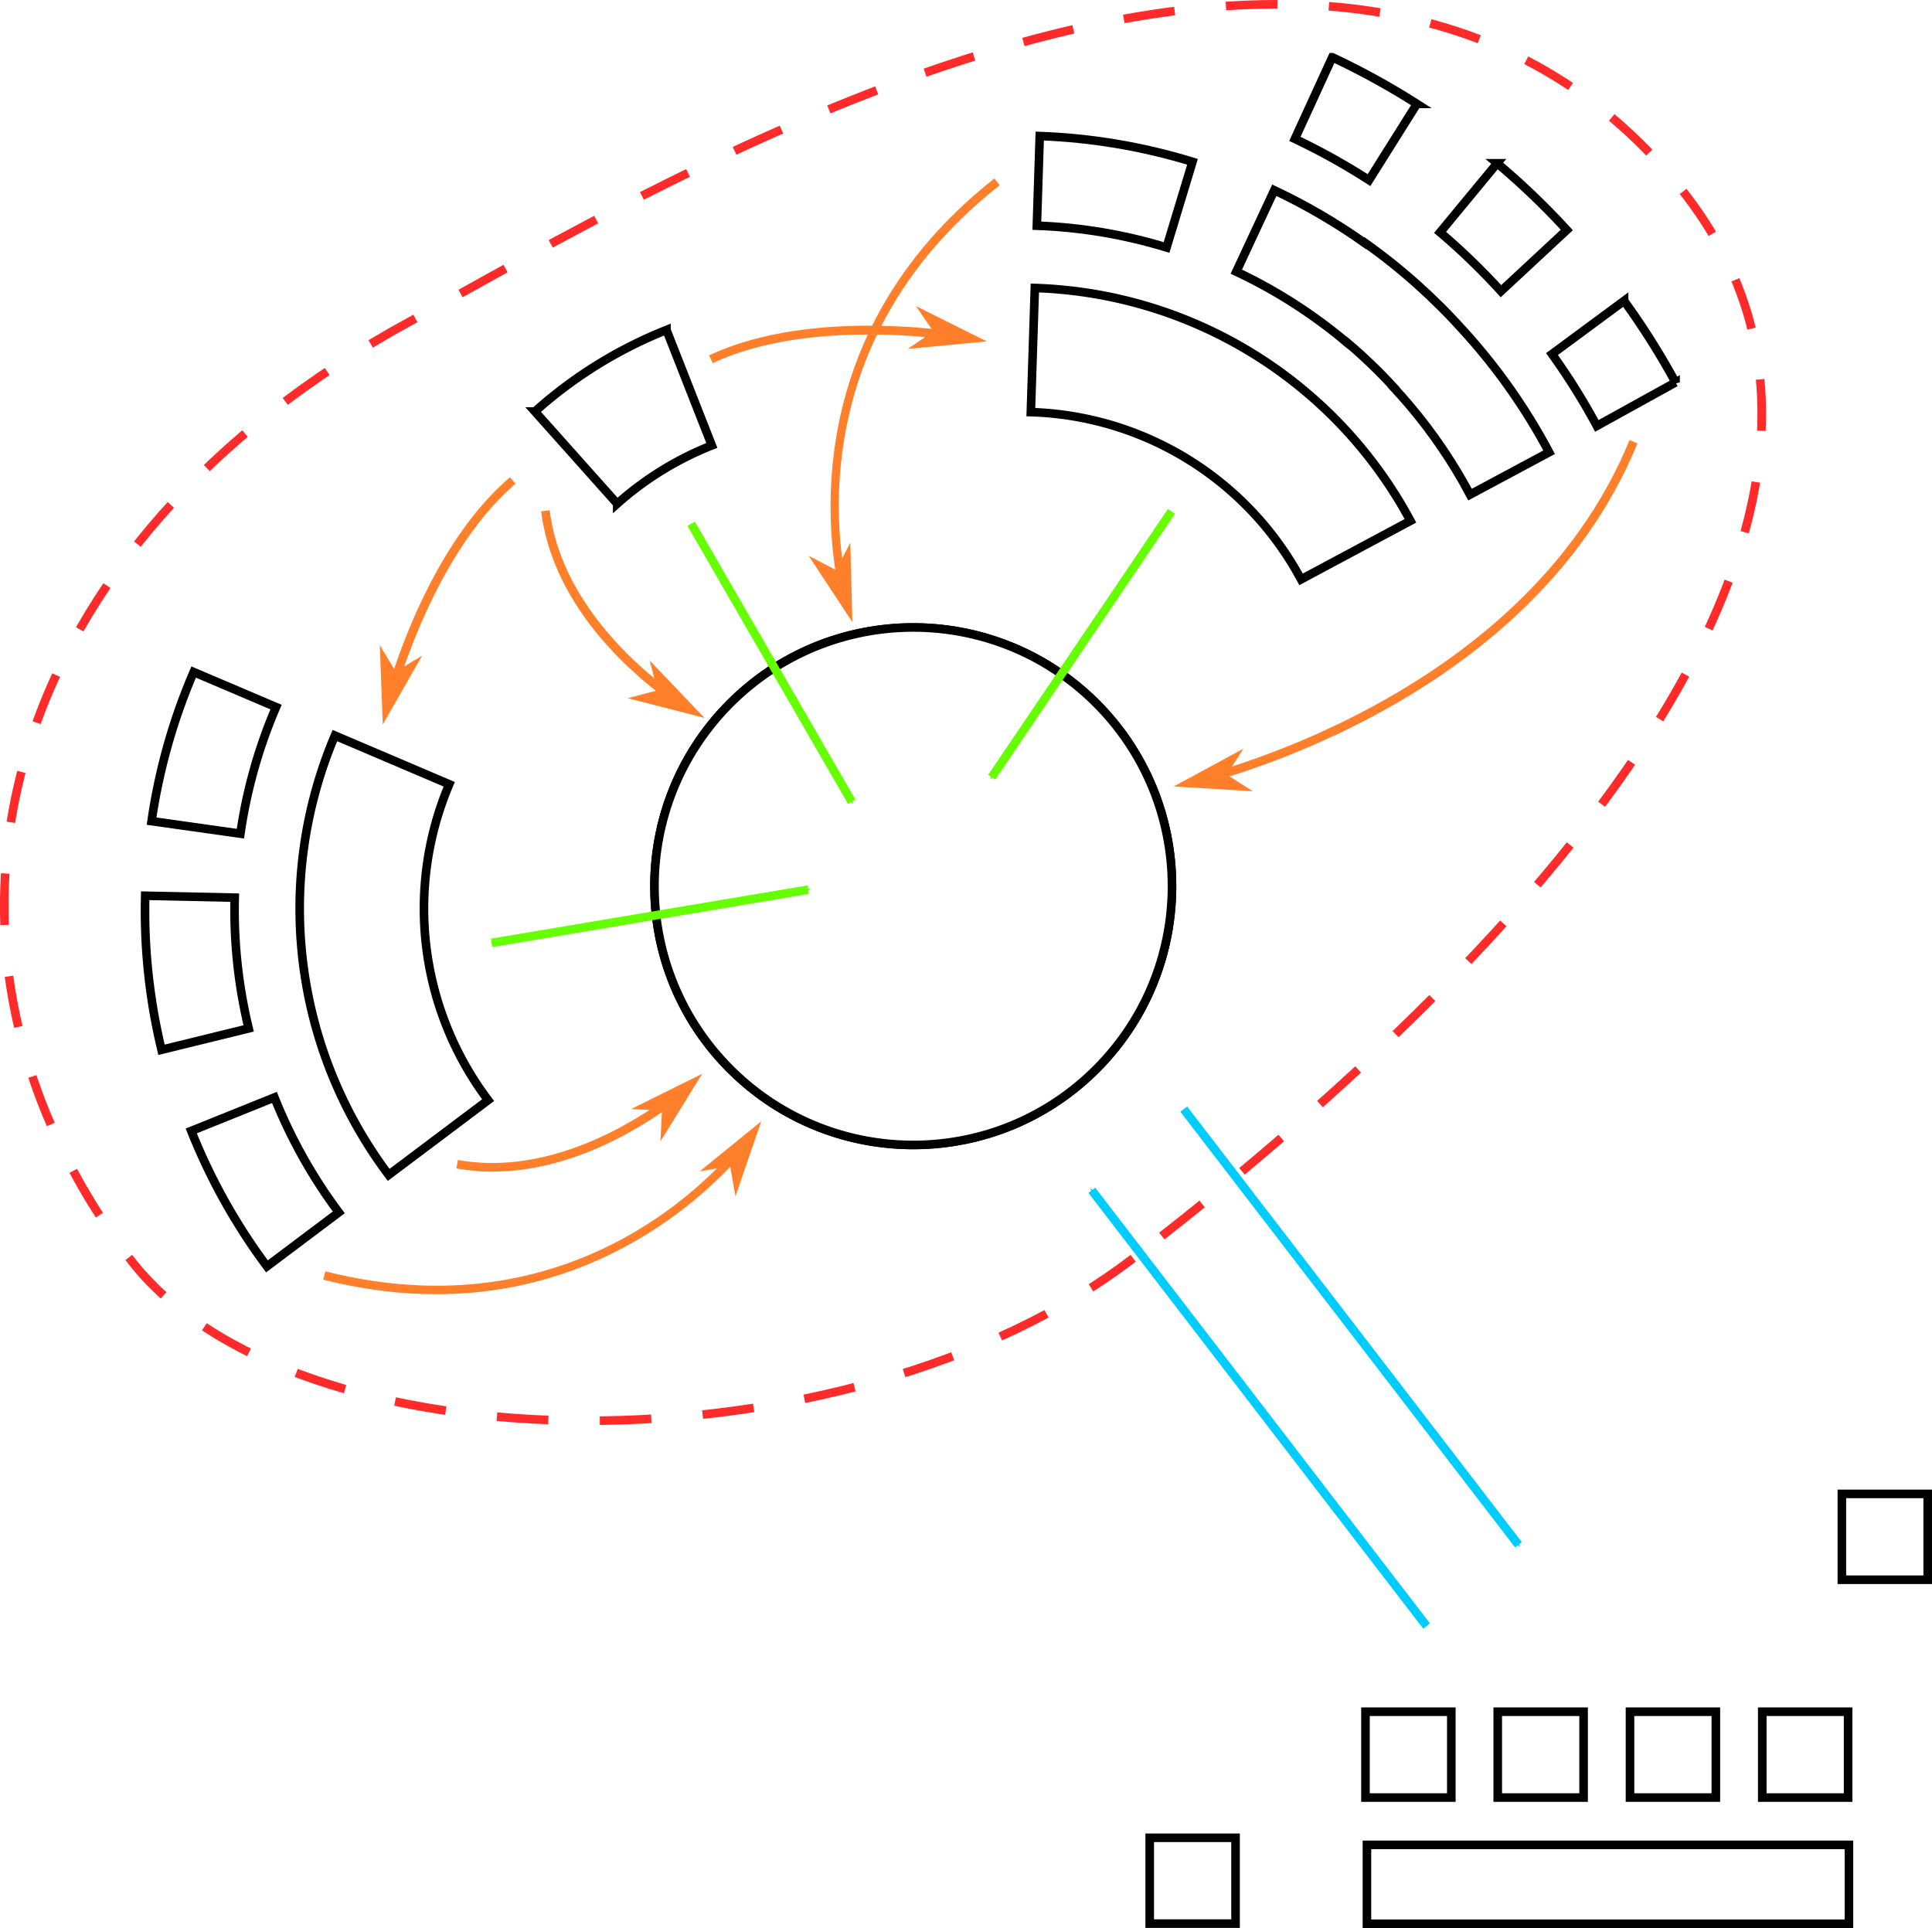 <?xml version="1.0" encoding="UTF-8" standalone="no"?>
<svg
   xmlns:dc="http://purl.org/dc/elements/1.1/"
   xmlns:cc="http://creativecommons.org/ns#"
   xmlns:rdf="http://www.w3.org/1999/02/22-rdf-syntax-ns#"
   xmlns:svg="http://www.w3.org/2000/svg"
   xmlns="http://www.w3.org/2000/svg"
   xmlns:sodipodi="http://sodipodi.sourceforge.net/DTD/sodipodi-0.dtd"
   xmlns:inkscape="http://www.inkscape.org/namespaces/inkscape"
   id="svg21094"
   version="1.1"
   viewBox="0 0 225.058 224.614"
   height="224.614mm"
   width="225.058mm"
   sodipodi:docname="codebase-stewardship.svg"
   inkscape:version="0.92.3 (2405546, 2018-03-11)">
  <sodipodi:namedview
     pagecolor="#ffffff"
     bordercolor="#666666"
     borderopacity="1"
     objecttolerance="10"
     gridtolerance="10"
     guidetolerance="10"
     inkscape:pageopacity="0"
     inkscape:pageshadow="2"
     inkscape:window-width="3706"
     inkscape:window-height="2049"
     id="namedview1514"
     showgrid="false"
     inkscape:zoom="2.2239596"
     inkscape:cx="420.82172"
     inkscape:cy="527.06602"
     inkscape:window-x="134"
     inkscape:window-y="55"
     inkscape:window-maximized="1"
     inkscape:current-layer="svg21094" />
  <defs
     id="defs21088">
    <marker
       style="overflow:visible"
       id="marker12872"
       refX="0"
       refY="0"
       orient="auto">
      <path
         transform="matrix(-0.4,0,0,-0.4,-4,0)"
         style="fill:#66ff00;fill-opacity:1;fill-rule:evenodd;stroke:#66ff00;stroke-width:1pt;stroke-opacity:1"
         d="M 0,0 5,-5 -12.5,0 5,5 Z"
         id="path12870" />
    </marker>
    <marker
       orient="auto"
       refY="0"
       refX="0"
       id="marker12884"
       style="overflow:visible">
      <path
         id="path12882"
         d="M 0,0 5,-5 -12.5,0 5,5 Z"
         style="fill:#66ff00;fill-opacity:1;fill-rule:evenodd;stroke:#66ff00;stroke-width:1pt;stroke-opacity:1"
         transform="matrix(-0.4,0,0,-0.4,-4,0)" />
    </marker>
    <marker
       style="overflow:visible"
       id="marker12528"
       refX="0"
       refY="0"
       orient="auto">
      <path
         transform="matrix(-0.4,0,0,-0.4,-4,0)"
         style="fill:#66ff00;fill-opacity:1;fill-rule:evenodd;stroke:#66ff00;stroke-width:1pt;stroke-opacity:1"
         d="M 0,0 5,-5 -12.5,0 5,5 Z"
         id="path12526" />
    </marker>
    <marker
       style="overflow:visible"
       id="marker12454"
       refX="0"
       refY="0"
       orient="auto">
      <path
         transform="matrix(-0.4,0,0,-0.4,-4,0)"
         style="fill:#ff7f2a;fill-opacity:1;fill-rule:evenodd;stroke:#ff7f2a;stroke-width:1pt;stroke-opacity:1"
         d="M 0,0 5,-5 -12.5,0 5,5 Z"
         id="path12452" />
    </marker>
    <marker
       orient="auto"
       refY="0"
       refX="0"
       id="marker12430"
       style="overflow:visible">
      <path
         id="path12428"
         d="M 0,0 5,-5 -12.5,0 5,5 Z"
         style="fill:#ff7f2a;fill-opacity:1;fill-rule:evenodd;stroke:#ff7f2a;stroke-width:1pt;stroke-opacity:1"
         transform="matrix(-0.4,0,0,-0.4,-4,0)" />
    </marker>
    <marker
       style="overflow:visible"
       id="marker12442"
       refX="0"
       refY="0"
       orient="auto">
      <path
         transform="matrix(-0.4,0,0,-0.4,-4,0)"
         style="fill:#ff7f2a;fill-opacity:1;fill-rule:evenodd;stroke:#ff7f2a;stroke-width:1pt;stroke-opacity:1"
         d="M 0,0 5,-5 -12.5,0 5,5 Z"
         id="path12440" />
    </marker>
    <marker
       orient="auto"
       refY="0"
       refX="0"
       id="marker12406"
       style="overflow:visible">
      <path
         id="path12404"
         d="M 0,0 5,-5 -12.5,0 5,5 Z"
         style="fill:#ff7f2a;fill-opacity:1;fill-rule:evenodd;stroke:#ff7f2a;stroke-width:1pt;stroke-opacity:1"
         transform="matrix(-0.4,0,0,-0.4,-4,0)" />
    </marker>
    <marker
       style="overflow:visible"
       id="marker12418"
       refX="0"
       refY="0"
       orient="auto">
      <path
         transform="matrix(-0.4,0,0,-0.4,-4,0)"
         style="fill:#ff7f2a;fill-opacity:1;fill-rule:evenodd;stroke:#ff7f2a;stroke-width:1pt;stroke-opacity:1"
         d="M 0,0 5,-5 -12.5,0 5,5 Z"
         id="path12416" />
    </marker>
    <marker
       orient="auto"
       refY="0"
       refX="0"
       id="marker12390"
       style="overflow:visible">
      <path
         id="path12388"
         d="M 0,0 5,-5 -12.5,0 5,5 Z"
         style="fill:#ff7f2a;fill-opacity:1;fill-rule:evenodd;stroke:#ff7f2a;stroke-width:1pt;stroke-opacity:1"
         transform="matrix(-0.4,0,0,-0.4,-4,0)" />
    </marker>
    <marker
       style="overflow:visible"
       id="marker12066"
       refX="0"
       refY="0"
       orient="auto">
      <path
         transform="matrix(-0.4,0,0,-0.4,-4,0)"
         style="fill:#ff7f2a;fill-opacity:1;fill-rule:evenodd;stroke:#ff7f2a;stroke-width:1pt;stroke-opacity:1"
         d="M 0,0 5,-5 -12.5,0 5,5 Z"
         id="path12064" />
    </marker>
    <marker
       style="overflow:visible"
       id="marker11924"
       refX="0"
       refY="0"
       orient="auto">
      <path
         transform="matrix(-0.4,0,0,-0.4,-4,0)"
         style="fill:#00ccff;fill-opacity:1;fill-rule:evenodd;stroke:#00ccff;stroke-width:1pt;stroke-opacity:1"
         d="M 0,0 5,-5 -12.5,0 5,5 Z"
         id="path11922" />
    </marker>
    <marker
       orient="auto"
       refY="0"
       refX="0"
       id="marker11936"
       style="overflow:visible">
      <path
         id="path11934"
         d="M 0,0 5,-5 -12.5,0 5,5 Z"
         style="fill:#00ccff;fill-opacity:1;fill-rule:evenodd;stroke:#00ccff;stroke-width:1pt;stroke-opacity:1"
         transform="matrix(-0.4,0,0,-0.4,-4,0)" />
    </marker>
  </defs>
  <g
     id="g2343">
    <circle
       r="30.144"
       cy="148.238"
       cx="1.207"
       id="circle11870"
       style="display:inline;opacity:1;fill:#ffffff;fill-opacity:1;stroke:#000000;stroke-width:1;stroke-miterlimit:4;stroke-dasharray:none;stroke-dashoffset:0;stroke-opacity:1"
       transform="rotate(-45.392)" />
    <circle
       style="display:inline;opacity:1;fill:#ffffff;fill-opacity:1;stroke:#000000;stroke-width:1;stroke-miterlimit:4;stroke-dasharray:none;stroke-dashoffset:0;stroke-opacity:1"
       id="circle11872"
       cx="1.207"
       cy="148.238"
       r="30.144"
       transform="rotate(-45.392)" />
    <g
       id="g11882"
       transform="rotate(-51.928,45.567,126.587)"
       style="display:inline">
      <path
         id="path11874"
         transform="scale(0.265)"
         d="M 278.186,363.051 A 194.731,194.731 0 0 0 140.725,500.758 l 52.82,14.152 a 139.926,139.926 0 0 1 98.781,-99.092 z"
         style="opacity:1;fill:#ffffff;fill-opacity:1;stroke:#000000;stroke-width:3.78;stroke-miterlimit:4;stroke-dasharray:none;stroke-dashoffset:0;stroke-opacity:1"
         inkscape:connector-curvature="0" />
      <path
         id="path11876"
         transform="scale(0.265)"
         d="M 102.414,420.52 C 90.922,440.25 82.063,461.4 76.064,483.432 L 114.217,493.654 c 5.082,-18.706 12.592,-36.667 22.336,-53.424 z"
         style="opacity:1;fill:#ffffff;fill-opacity:1;stroke:#000000;stroke-width:3.78;stroke-miterlimit:4;stroke-dasharray:none;stroke-dashoffset:0;stroke-opacity:1"
         inkscape:connector-curvature="0" />
      <path
         style="opacity:1;fill:#ffffff;fill-opacity:1;stroke:#000000;stroke-width:1;stroke-miterlimit:4;stroke-dasharray:none;stroke-dashoffset:0;stroke-opacity:1"
         d="m 45.402,90.318 c -4.848,3.604 -9.204,7.828 -12.955,12.563 l 8.218,6.456 c 3.183,-4.022 6.878,-7.61 10.992,-10.673 z"
         id="path11878"
         inkscape:connector-curvature="0" />
      <path
         id="path11880"
         d="m 69.397,78.692 c -5.84,1.545 -11.453,3.848 -16.696,6.851 l 5.231,9.047 c 4.449,-2.552 9.213,-4.51 14.17,-5.825 z"
         style="opacity:1;fill:#ffffff;fill-opacity:1;stroke:#000000;stroke-width:1;stroke-miterlimit:4;stroke-dasharray:none;stroke-dashoffset:0;stroke-opacity:1"
         inkscape:connector-curvature="0" />
    </g>
    <path
       style="display:inline;opacity:1;fill:#ffffff;fill-opacity:1;stroke:#000000;stroke-width:1;stroke-miterlimit:4;stroke-dasharray:none;stroke-dashoffset:0;stroke-opacity:1"
       d="m 62.314,47.941 9.585,10.742 a 37.022,37.022 0 0 1 11.022,-6.791 l -5.284,-13.453 a 51.523,51.523 0 0 0 -15.322,9.502 z"
       id="path11884"
       inkscape:connector-curvature="0" />
    <path
       style="display:inline;fill:#00ccff;fill-rule:evenodd;stroke:#00ccff;stroke-width:1;stroke-linecap:butt;stroke-linejoin:miter;stroke-miterlimit:4;stroke-dasharray:none;stroke-opacity:1;marker-end:url(#marker11936)"
       d="m 166.18,189.426 -38.99,-50.755"
       id="path11886"
       inkscape:connector-curvature="0" />
    <rect
       style="display:inline;opacity:1;fill:#ffffff;fill-opacity:1;stroke:#000000;stroke-width:1;stroke-miterlimit:4;stroke-dasharray:none;stroke-dashoffset:0;stroke-opacity:1"
       id="rect11888"
       width="56.149"
       height="9.192"
       x="159.233"
       y="214.923" />
    <rect
       style="display:inline;opacity:1;fill:#ffffff;fill-opacity:1;stroke:#000000;stroke-width:1;stroke-miterlimit:4;stroke-dasharray:none;stroke-dashoffset:0;stroke-opacity:1"
       id="rect11890"
       width="10"
       height="10"
       x="159.064"
       y="199.412" />
    <rect
       y="199.412"
       x="174.471"
       height="10"
       width="10"
       id="rect11892"
       style="display:inline;opacity:1;fill:#ffffff;fill-opacity:1;stroke:#000000;stroke-width:1;stroke-miterlimit:4;stroke-dasharray:none;stroke-dashoffset:0;stroke-opacity:1" />
    <rect
       style="display:inline;opacity:1;fill:#ffffff;fill-opacity:1;stroke:#000000;stroke-width:1;stroke-miterlimit:4;stroke-dasharray:none;stroke-dashoffset:0;stroke-opacity:1"
       id="rect11894"
       width="10"
       height="10"
       x="189.878"
       y="199.412" />
    <rect
       y="199.412"
       x="205.285"
       height="10"
       width="10"
       id="rect11896"
       style="display:inline;opacity:1;fill:#ffffff;fill-opacity:1;stroke:#000000;stroke-width:1;stroke-miterlimit:4;stroke-dasharray:none;stroke-dashoffset:0;stroke-opacity:1" />
    <rect
       y="214.097"
       x="133.929"
       height="10"
       width="10"
       id="rect11898"
       style="display:inline;opacity:1;fill:#ffffff;fill-opacity:1;stroke:#000000;stroke-width:1;stroke-miterlimit:4;stroke-dasharray:none;stroke-dashoffset:0;stroke-opacity:1" />
    <rect
       style="display:inline;opacity:1;fill:#ffffff;fill-opacity:1;stroke:#000000;stroke-width:1;stroke-miterlimit:4;stroke-dasharray:none;stroke-dashoffset:0;stroke-opacity:1"
       id="rect11900"
       width="10"
       height="10"
       x="214.558"
       y="174.036" />
    <path
       id="path11902"
       d="m 137.896,129.21 38.99,50.755"
       style="display:inline;fill:#00ccff;fill-rule:evenodd;stroke:#00ccff;stroke-width:1;stroke-linecap:butt;stroke-linejoin:miter;stroke-miterlimit:4;stroke-dasharray:none;stroke-opacity:1;marker-end:url(#marker11924)"
       inkscape:connector-curvature="0" />
    <g
       id="g2278">
      <path
         inkscape:connector-curvature="0"
         id="path12046"
         d="m 87.143,131.959 c 0,0 -16.921,24.312 -49.244,16.15 l -0.244,0.969 c 32.863,8.298 50.309,-16.547 50.309,-16.547 z"
         style="color:#000000;font-style:normal;font-variant:normal;font-weight:normal;font-stretch:normal;font-size:medium;line-height:normal;font-family:sans-serif;font-variant-ligatures:normal;font-variant-position:normal;font-variant-caps:normal;font-variant-numeric:normal;font-variant-alternates:normal;font-feature-settings:normal;text-indent:0;text-align:start;text-decoration:none;text-decoration-line:none;text-decoration-style:solid;text-decoration-color:#000000;letter-spacing:normal;word-spacing:normal;text-transform:none;writing-mode:lr-tb;direction:ltr;text-orientation:mixed;dominant-baseline:auto;baseline-shift:baseline;text-anchor:start;white-space:normal;shape-padding:0;clip-rule:nonzero;display:inline;overflow:visible;visibility:visible;opacity:1;isolation:auto;mix-blend-mode:normal;color-interpolation:sRGB;color-interpolation-filters:linearRGB;solid-color:#000000;solid-opacity:1;vector-effect:none;fill:#ff7f2a;fill-opacity:1;fill-rule:evenodd;stroke:none;stroke-width:1;stroke-linecap:butt;stroke-linejoin:miter;stroke-miterlimit:4;stroke-dasharray:none;stroke-dashoffset:0;stroke-opacity:1;color-rendering:auto;image-rendering:auto;shape-rendering:auto;text-rendering:auto;enable-background:accumulate" />
      <path
         inkscape:connector-curvature="0"
         style="fill:#ff7f2a;fill-opacity:1;fill-rule:evenodd;stroke:#ff7f2a;stroke-width:0.4pt;stroke-opacity:1"
         d="m 85.261,135.524 0.493,2.785 2.372,-6.883 -5.65,4.591 z"
         id="path2284" />
    </g>
    <g
       id="g2270">
      <path
         inkscape:connector-curvature="0"
         id="path12048"
         d="m 80.006,126.055 c 0,0 -12.772,11.567 -26.662,9.082 l -0.178,0.984 c 14.519,2.597 27.514,-9.328 27.514,-9.328 z"
         style="color:#000000;font-style:normal;font-variant:normal;font-weight:normal;font-stretch:normal;font-size:medium;line-height:normal;font-family:sans-serif;font-variant-ligatures:normal;font-variant-position:normal;font-variant-caps:normal;font-variant-numeric:normal;font-variant-alternates:normal;font-feature-settings:normal;text-indent:0;text-align:start;text-decoration:none;text-decoration-line:none;text-decoration-style:solid;text-decoration-color:#000000;letter-spacing:normal;word-spacing:normal;text-transform:none;writing-mode:lr-tb;direction:ltr;text-orientation:mixed;dominant-baseline:auto;baseline-shift:baseline;text-anchor:start;white-space:normal;shape-padding:0;clip-rule:nonzero;display:inline;overflow:visible;visibility:visible;opacity:1;isolation:auto;mix-blend-mode:normal;color-interpolation:sRGB;color-interpolation-filters:linearRGB;solid-color:#000000;solid-opacity:1;vector-effect:none;fill:#ff7f2a;fill-opacity:1;fill-rule:evenodd;stroke:none;stroke-width:1;stroke-linecap:butt;stroke-linejoin:miter;stroke-miterlimit:4;stroke-dasharray:none;stroke-dashoffset:0;stroke-opacity:1;color-rendering:auto;image-rendering:auto;shape-rendering:auto;text-rendering:auto;enable-background:accumulate" />
      <path
         inkscape:connector-curvature="0"
         id="path2276"
         d="m 77.387,129.119 -0.131,2.825 3.825,-6.194 -6.52,3.238 z"
         style="fill:#ff7f2a;fill-opacity:1;fill-rule:evenodd;stroke:#ff7f2a;stroke-width:0.4pt;stroke-opacity:1" />
    </g>
    <g
       id="g2254">
      <path
         inkscape:connector-curvature="0"
         id="path12050"
         d="m 64.031,59.447 -0.992,0.125 c 1.832,14.635 17.078,23.5 17.078,23.5 l 0.506,-0.861 c 0,0 -14.839,-8.762 -16.592,-22.764 z"
         style="color:#000000;font-style:normal;font-variant:normal;font-weight:normal;font-stretch:normal;font-size:medium;line-height:normal;font-family:sans-serif;font-variant-ligatures:normal;font-variant-position:normal;font-variant-caps:normal;font-variant-numeric:normal;font-variant-alternates:normal;font-feature-settings:normal;text-indent:0;text-align:start;text-decoration:none;text-decoration-line:none;text-decoration-style:solid;text-decoration-color:#000000;letter-spacing:normal;word-spacing:normal;text-transform:none;writing-mode:lr-tb;direction:ltr;text-orientation:mixed;dominant-baseline:auto;baseline-shift:baseline;text-anchor:start;white-space:normal;shape-padding:0;clip-rule:nonzero;display:inline;overflow:visible;visibility:visible;opacity:1;isolation:auto;mix-blend-mode:normal;color-interpolation:sRGB;color-interpolation-filters:linearRGB;solid-color:#000000;solid-opacity:1;vector-effect:none;fill:#ff7f2a;fill-opacity:1;fill-rule:evenodd;stroke:none;stroke-width:1;stroke-linecap:butt;stroke-linejoin:miter;stroke-miterlimit:4;stroke-dasharray:none;stroke-dashoffset:0;stroke-opacity:1;color-rendering:auto;image-rendering:auto;shape-rendering:auto;text-rendering:auto;enable-background:accumulate" />
      <path
         inkscape:connector-curvature="0"
         style="fill:#ff7f2a;fill-opacity:1;fill-rule:evenodd;stroke:#ff7f2a;stroke-width:0.4pt;stroke-opacity:1"
         d="m 76.919,80.619 -2.737,0.715 7.051,1.813 -5.029,-5.264 z"
         id="path2260" />
    </g>
    <g
       id="g2262">
      <path
         inkscape:connector-curvature="0"
         id="path12052"
         d="M 59.41,55.594 C 48.88,64.583 44.574,82.371 44.574,82.371 l 0.971,0.238 c 0,0 4.382,-17.606 14.516,-26.256 z"
         style="color:#000000;font-style:normal;font-variant:normal;font-weight:normal;font-stretch:normal;font-size:medium;line-height:normal;font-family:sans-serif;font-variant-ligatures:normal;font-variant-position:normal;font-variant-caps:normal;font-variant-numeric:normal;font-variant-alternates:normal;font-feature-settings:normal;text-indent:0;text-align:start;text-decoration:none;text-decoration-line:none;text-decoration-style:solid;text-decoration-color:#000000;letter-spacing:normal;word-spacing:normal;text-transform:none;writing-mode:lr-tb;direction:ltr;text-orientation:mixed;dominant-baseline:auto;baseline-shift:baseline;text-anchor:start;white-space:normal;shape-padding:0;clip-rule:nonzero;display:inline;overflow:visible;visibility:visible;opacity:1;isolation:auto;mix-blend-mode:normal;color-interpolation:sRGB;color-interpolation-filters:linearRGB;solid-color:#000000;solid-opacity:1;vector-effect:none;fill:#ff7f2a;fill-opacity:1;fill-rule:evenodd;stroke:none;stroke-width:1;stroke-linecap:butt;stroke-linejoin:miter;stroke-miterlimit:4;stroke-dasharray:none;stroke-dashoffset:0;stroke-opacity:1;color-rendering:auto;image-rendering:auto;shape-rendering:auto;text-rendering:auto;enable-background:accumulate" />
      <path
         inkscape:connector-curvature="0"
         id="path2268"
         d="m 46.013,78.605 -1.466,-2.419 0.274,7.275 3.611,-6.321 z"
         style="fill:#ff7f2a;fill-opacity:1;fill-rule:evenodd;stroke:#ff7f2a;stroke-width:0.4pt;stroke-opacity:1" />
    </g>
    <g
       id="g2238">
      <path
         inkscape:connector-curvature="0"
         id="path12054"
         d="m 102.557,37.953 c -6.062,-0.117 -13.69,0.503 -19.955,3.447 l 0.424,0.904 C 95.084,36.639 112.93,39.906 112.93,39.906 l 0.184,-0.984 c 0,0 -4.495,-0.852 -10.557,-0.969 z"
         style="color:#000000;font-style:normal;font-variant:normal;font-weight:normal;font-stretch:normal;font-size:medium;line-height:normal;font-family:sans-serif;font-variant-ligatures:normal;font-variant-position:normal;font-variant-caps:normal;font-variant-numeric:normal;font-variant-alternates:normal;font-feature-settings:normal;text-indent:0;text-align:start;text-decoration:none;text-decoration-line:none;text-decoration-style:solid;text-decoration-color:#000000;letter-spacing:normal;word-spacing:normal;text-transform:none;writing-mode:lr-tb;direction:ltr;text-orientation:mixed;dominant-baseline:auto;baseline-shift:baseline;text-anchor:start;white-space:normal;shape-padding:0;clip-rule:nonzero;display:inline;overflow:visible;visibility:visible;opacity:1;isolation:auto;mix-blend-mode:normal;color-interpolation:sRGB;color-interpolation-filters:linearRGB;solid-color:#000000;solid-opacity:1;vector-effect:none;fill:#ff7f2a;fill-opacity:1;fill-rule:evenodd;stroke:none;stroke-width:1;stroke-linecap:butt;stroke-linejoin:miter;stroke-miterlimit:4;stroke-dasharray:none;stroke-dashoffset:0;stroke-opacity:1;color-rendering:auto;image-rendering:auto;shape-rendering:auto;text-rendering:auto;enable-background:accumulate" />
      <path
         inkscape:connector-curvature="0"
         style="fill:#ff7f2a;fill-opacity:1;fill-rule:evenodd;stroke:#ff7f2a;stroke-width:0.4pt;stroke-opacity:1"
         d="m 109.09,38.681 -2.333,1.6 7.248,-0.684 -6.515,-3.249 z"
         id="path2244" />
    </g>
    <g
       id="g2246">
      <path
         inkscape:connector-curvature="0"
         id="path12056"
         d="M 115.836,20.793 C 89.199,41.752 98.223,70.738 98.223,70.738 l 0.953,-0.299 c 0,0 -8.922,-28.244 17.277,-48.859 z"
         style="color:#000000;font-style:normal;font-variant:normal;font-weight:normal;font-stretch:normal;font-size:medium;line-height:normal;font-family:sans-serif;font-variant-ligatures:normal;font-variant-position:normal;font-variant-caps:normal;font-variant-numeric:normal;font-variant-alternates:normal;font-feature-settings:normal;text-indent:0;text-align:start;text-decoration:none;text-decoration-line:none;text-decoration-style:solid;text-decoration-color:#000000;letter-spacing:normal;word-spacing:normal;text-transform:none;writing-mode:lr-tb;direction:ltr;text-orientation:mixed;dominant-baseline:auto;baseline-shift:baseline;text-anchor:start;white-space:normal;shape-padding:0;clip-rule:nonzero;display:inline;overflow:visible;visibility:visible;opacity:1;isolation:auto;mix-blend-mode:normal;color-interpolation:sRGB;color-interpolation-filters:linearRGB;solid-color:#000000;solid-opacity:1;vector-effect:none;fill:#ff7f2a;fill-opacity:1;fill-rule:evenodd;stroke:none;stroke-width:1;stroke-linecap:butt;stroke-linejoin:miter;stroke-miterlimit:4;stroke-dasharray:none;stroke-dashoffset:0;stroke-opacity:1;color-rendering:auto;image-rendering:auto;shape-rendering:auto;text-rendering:auto;enable-background:accumulate" />
      <path
         inkscape:connector-curvature="0"
         id="path2252"
         d="m 97.502,66.773 -2.507,-1.31 4.003,6.081 -0.186,-7.278 z"
         style="fill:#ff7f2a;fill-opacity:1;fill-rule:evenodd;stroke:#ff7f2a;stroke-width:0.4pt;stroke-opacity:1" />
    </g>
    <g
       id="g2286">
      <path
         inkscape:connector-curvature="0"
         id="path12058"
         d="m 189.822,51.271 c -12.609,30.811 -51.287,39.436 -51.287,39.436 l 0.217,0.977 c 0,0 39.141,-8.621 51.996,-40.033 z"
         style="color:#000000;font-style:normal;font-variant:normal;font-weight:normal;font-stretch:normal;font-size:medium;line-height:normal;font-family:sans-serif;font-variant-ligatures:normal;font-variant-position:normal;font-variant-caps:normal;font-variant-numeric:normal;font-variant-alternates:normal;font-feature-settings:normal;text-indent:0;text-align:start;text-decoration:none;text-decoration-line:none;text-decoration-style:solid;text-decoration-color:#000000;letter-spacing:normal;word-spacing:normal;text-transform:none;writing-mode:lr-tb;direction:ltr;text-orientation:mixed;dominant-baseline:auto;baseline-shift:baseline;text-anchor:start;white-space:normal;shape-padding:0;clip-rule:nonzero;display:inline;overflow:visible;visibility:visible;opacity:1;isolation:auto;mix-blend-mode:normal;color-interpolation:sRGB;color-interpolation-filters:linearRGB;solid-color:#000000;solid-opacity:1;vector-effect:none;fill:#ff7f2a;fill-opacity:1;fill-rule:evenodd;stroke:none;stroke-width:1;stroke-linecap:butt;stroke-linejoin:miter;stroke-miterlimit:4;stroke-dasharray:none;stroke-dashoffset:0;stroke-opacity:1;color-rendering:auto;image-rendering:auto;shape-rendering:auto;text-rendering:auto;enable-background:accumulate" />
      <path
         inkscape:connector-curvature="0"
         style="fill:#ff7f2a;fill-opacity:1;fill-rule:evenodd;stroke:#ff7f2a;stroke-width:0.4pt;stroke-opacity:1"
         d="m 142.548,90.33 1.52,-2.385 -6.401,3.467 7.267,0.438 z"
         id="path2292" />
    </g>
    <path
       id="path12516"
       d="m 57.268,109.845 36.872,-6.2"
       style="display:inline;fill:none;fill-rule:evenodd;stroke:#66ff00;stroke-width:1;stroke-linecap:butt;stroke-linejoin:miter;stroke-miterlimit:4;stroke-dasharray:none;stroke-opacity:1;marker-end:url(#marker12528)"
       inkscape:connector-curvature="0" />
    <path
       style="display:inline;fill:none;fill-rule:evenodd;stroke:#66ff00;stroke-width:1;stroke-linecap:butt;stroke-linejoin:miter;stroke-miterlimit:4;stroke-dasharray:none;stroke-opacity:1;marker-end:url(#marker12884)"
       d="m 80.519,61.023 18.699,32.378"
       id="path12518"
       inkscape:connector-curvature="0" />
    <path
       id="path12520"
       d="m 136.465,59.57 -20.939,30.976"
       style="display:inline;fill:none;fill-rule:evenodd;stroke:#66ff00;stroke-width:1;stroke-linecap:butt;stroke-linejoin:miter;stroke-miterlimit:4;stroke-dasharray:none;stroke-opacity:1;marker-end:url(#marker12872)"
       inkscape:connector-curvature="0" />
    <g
       transform="rotate(1.527,2385.867,1322.084)"
       id="g11916"
       style="display:inline">
      <path
         id="path11904"
         transform="matrix(0.265,0,0,0.265,19.511,78.082)"
         d="M 382.738,-43.391 367.254,-7.094 a 288.531,288.531 0 0 1 33.059,17.25 l 20.162,-34.068 a 328.237,328.237 0 0 0 -37.736,-19.479 z"
         style="opacity:1;fill:#ffffff;fill-opacity:1;stroke:#000000;stroke-width:3.78;stroke-miterlimit:4;stroke-dasharray:none;stroke-dashoffset:0;stroke-opacity:1"
         inkscape:connector-curvature="0" />
      <path
         style="opacity:1;fill:#ffffff;fill-opacity:1;stroke:#000000;stroke-width:1;stroke-miterlimit:4;stroke-dasharray:none;stroke-dashoffset:0;stroke-opacity:1"
         d="M 131.478,120.322 A 51.523,51.523 0 0 0 87.015,94.374 l -0.08,14.468 a 37.022,37.022 0 0 1 31.986,18.638 z"
         id="path11906"
         inkscape:connector-curvature="0" />
      <path
         style="opacity:1;fill:#ffffff;fill-opacity:1;stroke:#000000;stroke-width:1;stroke-miterlimit:4;stroke-dasharray:none;stroke-dashoffset:0;stroke-opacity:1"
         d="M 104.983,79.188 C 99.162,77.57 93.155,76.721 87.114,76.663 l -0.058,10.45 c 5.129,0.046 10.229,0.764 15.171,2.134 z"
         id="path11908"
         inkscape:connector-curvature="0" />
      <path
         id="path11910"
         transform="matrix(0.265,0,0,0.265,19.511,78.082)"
         d="m 358.811,15.713 -15.734,36.23 c 17.753,7.783 34.412,17.856 49.551,29.963 l 0.053,-0.066 c 7.366,5.898 14.353,12.259 20.914,19.049 l -0.06,0.059 c 2.316,2.355 4.572,4.766 6.777,7.219 0.244,0.276 0.493,0.548 0.736,0.826 l 0.006,-0.006 c 10.434,11.72 19.603,24.519 27.35,38.189 l 34.236,-19.539 C 471.923,108.695 458.883,91.171 443.83,75.465 430.486,61.33 415.607,48.714 399.451,37.867 l -0.086,0.129 C 386.543,29.394 372.975,21.932 358.811,15.713 Z"
         style="opacity:1;fill:#ffffff;fill-opacity:1;stroke:#000000;stroke-width:3.78;stroke-miterlimit:4;stroke-dasharray:none;stroke-dashoffset:0;stroke-opacity:1"
         inkscape:connector-curvature="0" />
      <path
         style="opacity:1;fill:#ffffff;fill-opacity:1;stroke:#000000;stroke-width:1;stroke-miterlimit:4;stroke-dasharray:none;stroke-dashoffset:0;stroke-opacity:1"
         d="m 140.467,78.413 -6.436,8.222 a 76.34,76.34 0 0 1 7.273,6.666 l 7.479,-7.333 a 86.846,86.846 0 0 0 -8.317,-7.555 z"
         id="path11912"
         inkscape:connector-curvature="0" />
      <path
         id="path11914"
         d="m 155.671,94.04 -8.23,6.425 a 76.34,76.34 0 0 1 5.449,8.225 l 9.028,-5.31 a 86.846,86.846 0 0 0 -6.247,-9.339 z"
         style="opacity:1;fill:#ffffff;fill-opacity:1;stroke:#000000;stroke-width:1;stroke-miterlimit:4;stroke-dasharray:none;stroke-dashoffset:0;stroke-opacity:1"
         inkscape:connector-curvature="0" />
    </g>
    <path
       id="path12890"
       d="m 132.001,146.589 c -33.132,25.42 -98.127,25.09 -117.037,-0.152 -28.126,-37.543 -14.214,-83.398 32.793,-108.991 29.023,-15.802 108.258,-64.679 147.873,-15.69 34.765,42.992 -33.873,102.002 -63.629,124.832 z"
       style="display:inline;opacity:1;fill:none;fill-opacity:1;stroke:#ff2a2a;stroke-width:1;stroke-miterlimit:4;stroke-dasharray:6, 6;stroke-dashoffset:0;stroke-opacity:1"
       inkscape:connector-curvature="0" />
  </g>
</svg>

